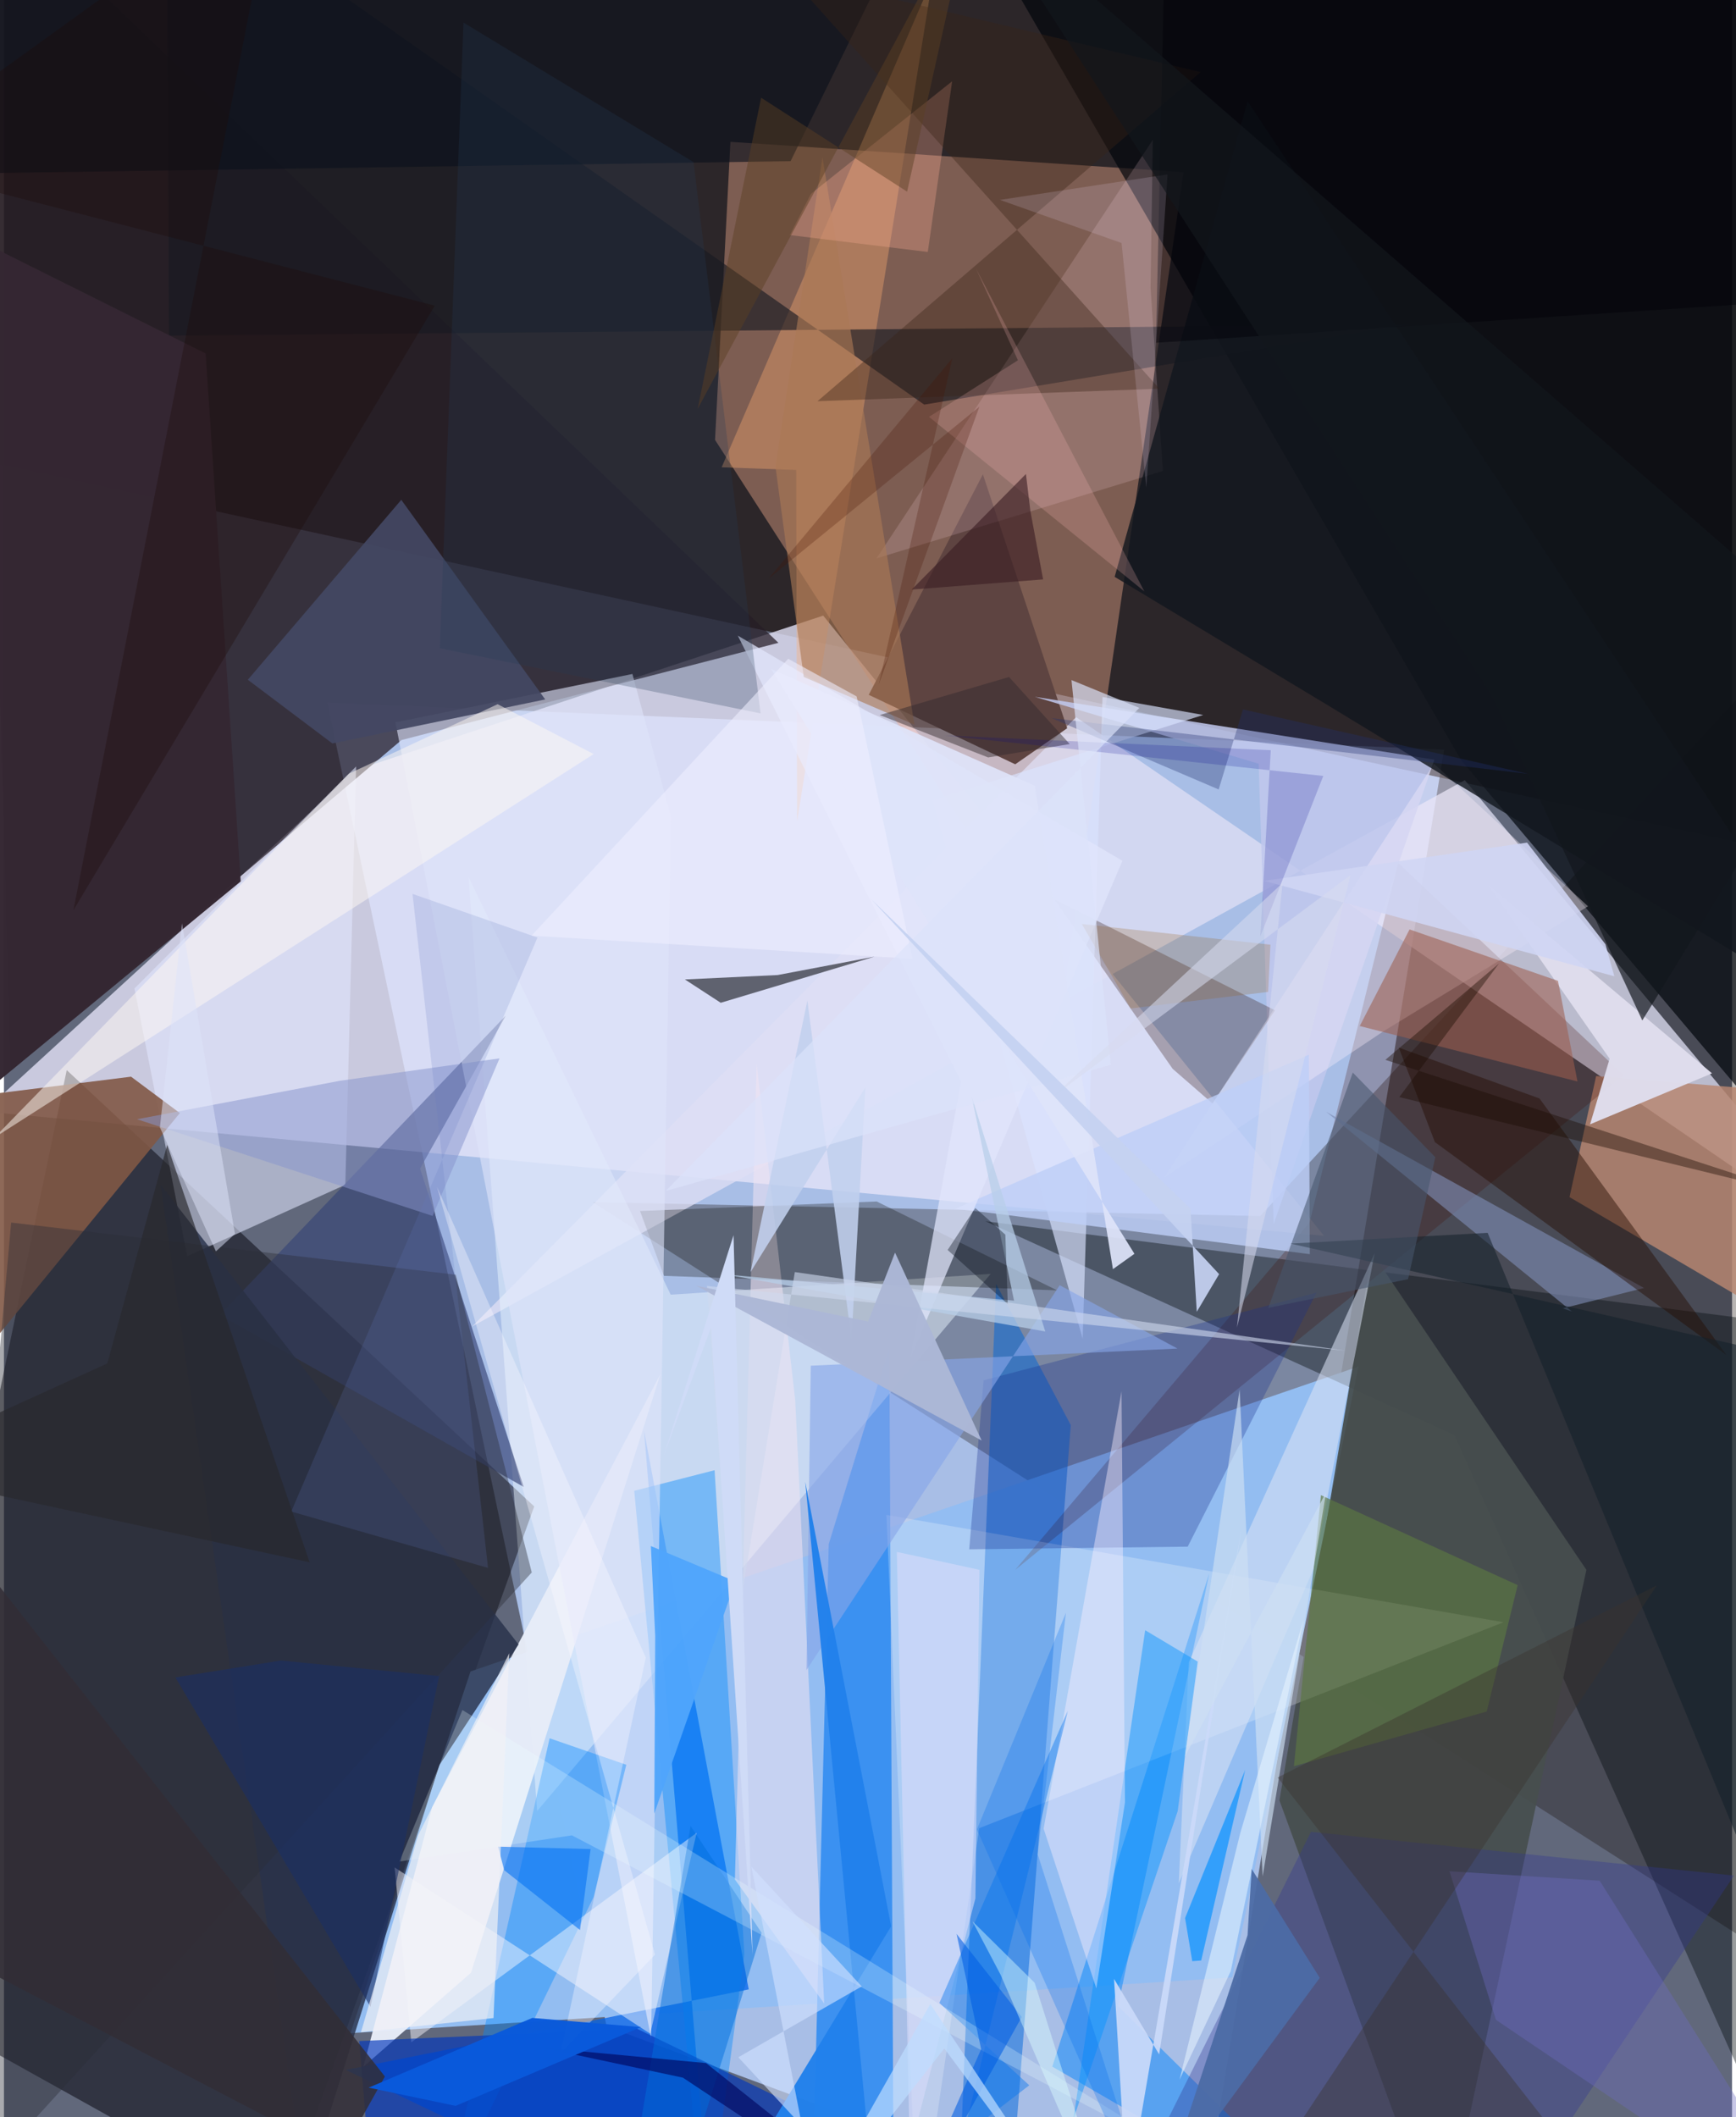 <svg xmlns="http://www.w3.org/2000/svg" width="228" height="278" viewBox="0 0 836 1024"><path fill="#61687b" d="M0 0h836v1024H0z"/><path fill="#aec6ef" fill-opacity=".918" d="M156.394 339.765l540.338 22.791L577.227 1086 291.548 980.067z"/><path fill="#120500" fill-opacity=".663" d="M889.228-62L898 420.229-62 211.487 6.33-62z"/><path fill="#e5e4f8" fill-opacity=".784" d="M170.496 372.35l225.838-74.602L638.6 597.725-9.736 537.603z"/><path fill="#05020d" fill-opacity=".514" d="M256.515 728.611L30.371 517.575-62 960.683l195.898 109.155z"/><path fill="#140900" fill-opacity=".298" d="M607.726 588.144L894.838 276.86 853.12 944.883 284.86 581.435z"/><path fill="#f2ac8f" fill-opacity=".408" d="M351.434 68.606l219.258 14.64-57.283 392.627-169.408-263.106z"/><path fill="#93bdf1" fill-opacity=".992" d="M225.719 808.419L655.302 660.94l-61.093 295.494-426.578 26.917z"/><path fill="#261c26" fill-opacity=".722" d="M192.317 357.936L3.48 517.736-13.881-62l388.54 372.914z"/><path fill="#dfdff4" fill-opacity=".753" d="M898 606.66l-379.345-259.8-292.14 294.693L706.72 377.316z"/><path fill="#328cf0" fill-opacity=".902" d="M390.483 1086l8.533-339.234 29.3-95.144 2.21 434.378z"/><path fill="#070d10" fill-opacity=".408" d="M877.214 1086l15.536-441.853-417.916-53.475 226.893 103.42z"/><path fill="#0062ea" fill-opacity=".733" d="M309.64 691.97L342.606 1086l-177.237-84.865 194.932-38.948z"/><path fill="#00050b" fill-opacity=".686" d="M704.896 367.609l182.068 215.588L898-51.866 456.426-62z"/><path fill="#e3e7ff" fill-opacity=".565" d="M170.367 370.697l-5.22 202.336-76.479 34.562L63.133 478.1z"/><path fill="#0067da" fill-opacity=".502" d="M479.98 621.002L460.947 1086l25.165-9.618 29.992-387.103z"/><path fill="#e8f4ff" fill-opacity=".49" d="M224.762 424.187l33.173 451.727 219.418-259.782-154.797 10.056z"/><path fill="#5e4441" d="M514.35 352.225l-40.77-122.822-55.223 106.662 70.863 33.597z"/><path fill="#e8edf8" fill-opacity=".969" d="M173.865 999.611l52.087-45.475 91.6-289.46-110.43 209.494z"/><path fill="#b88670" fill-opacity=".831" d="M869.498 644.843L898 530.8l-127.747-10.356-12.881 58.553z"/><path fill="#474e4e" fill-opacity=".937" d="M765.538 759.268L695.604 1086l-78.56-215.228 44.772-264.968z"/><path fill="#815845" fill-opacity=".894" d="M61.484 520.753l-111.088 13.831-1.863 170.816 136.55-167.052z"/><path fill="#384676" fill-opacity=".667" d="M201.292 565.212l41.446-73.97-138.34 144.782 147.077 83.172z"/><path fill="#420b04" fill-opacity=".239" d="M783.584 520.022l-109.13-102.63-42.848 173.883-142.38 167.993z"/><path fill="#c1c7ed" fill-opacity=".851" d="M692.01 367.41l-193.32-30.39 108.29 32.366 7.272 222.69z"/><path fill="#feaf72" fill-opacity=".361" d="M383.684 397.264l-.428-169.971-36.057-1.276L449.273-10.53z"/><path fill="#078afd" fill-opacity=".42" d="M304.911 721.054l38.872-9.967L358.2 945.151 339.35 1086z"/><path fill="#0084fb" fill-opacity=".478" d="M507.16 999.555L656.48 1086 538.94 970.313l44.167-209.4z"/><path fill="#fff" fill-opacity=".235" d="M426.91 732.683l298.554 51.949-253.668 99.599L442.24 1086z"/><path fill="#32140b" fill-opacity=".294" d="M508.136 434.946l106.756 53.705-30.229 45.07-19.285-16.774z"/><path fill="#000306" fill-opacity=".561" d="M329.425 473.727l17.328 11.28 74.378-22.297-46.842 8.887z"/><path fill="#181921" fill-opacity=".639" d="M78.805-62l366.369 257.696 234.271-38.761-599.614 5.428z"/><path fill="#f1e4f3" fill-opacity=".545" d="M353.607 909.034l43.2 60.004-14.023-291.936-18.667-162.723z"/><path fill="#090900" fill-opacity=".282" d="M319.27 617.08l-11.573-31.362 114.509-4.602 87.27 42.98z"/><path fill="#dfe4fa" fill-opacity=".596" d="M304.028 325.975L189.403 349.39l123.664 636.475 9.59-590.774z"/><path fill="#172f8e" fill-opacity=".306" d="M466.965 749.346l6.974-81.742 161.02-42.37-62.291 122.825z"/><path fill="#ffd6e1" fill-opacity=".173" d="M554.688 139.219l1.111-71.6-133.681 202.44 138.53-42.25z"/><path fill="#fef1fe" fill-opacity=".345" d="M691.8 369.37l74.522 68.992-98.546 60.172-106.628 71.15z"/><path fill="#dae3f4" fill-opacity=".561" d="M633.579 758.692l29.529-152.56-89.926 197.86-4.832 106.866z"/><path fill="#28324a" fill-opacity=".824" d="M248.948 795.362L75.794 573.008l70.043 486.296 64.673-205.367z"/><path fill="#0287ff" fill-opacity=".392" d="M263.97 840.746l37.102 12.815-15.815 63.957-71.616 147.215z"/><path fill="#dae4fe" fill-opacity=".655" d="M449.088 387.04l72.764 260.499 9.599-310.433 48.737 8.698z"/><path fill="#e0deed" fill-opacity=".973" d="M767.299 543.805l9.483-31.742-58.626-83.936 108.157 91.014z"/><path fill="#0191ff" fill-opacity=".447" d="M577.507 803.661l-25.42-15.182-34.69 236.349 50.42-148.846z"/><path fill="#7e8bb4" fill-opacity=".624" d="M793.413 622.954l-153.794-85.22 118.919 96.576-4.463-1.505z"/><path fill="#fdfbff" fill-opacity=".459" d="M335.106 886.475L197.05 987.8l-8.065-84.584 123.672 80.423z"/><path fill="#323791" fill-opacity=".353" d="M836.933 907.128l-105.648 158.149L532.707 1086l99.583-200.002z"/><path fill="#0037bb" fill-opacity=".651" d="M171.844 987.18l134.406-5.958 206.913 100.485-333.02 4.293z"/><path fill="#444863" fill-opacity=".922" d="M158.875 359.583l-40.905-30.808 74.239-87.028 69.629 96.551z"/><path fill="#8694cd" fill-opacity=".514" d="M162.594 522.722l77.155-10.833-32.399 76.203-142.972-46.749z"/><path fill="#bdcff7" fill-opacity=".808" d="M631.743 606.605l-150.95-19.511-20.646-2.415 171.093-74.54z"/><path fill="#fff0fe" fill-opacity=".412" d="M542.32 871.748l-13.853 89.977L502.97 884.5l37.685-211.59z"/><path fill="#342732" fill-opacity=".984" d="M-62 91.39l159.581 79.574 16.957 255.324L-5.76 525.463z"/><path fill="#12171e" fill-opacity=".812" d="M601.66 48.933L898 497.601 641.462 341.727 537.323 279z"/><path fill="#0a111c" fill-opacity=".624" d="M380.547 77.954l47.705-97.078L-58.814-6.369l20.859 90.562z"/><path fill="#9d5d4e" fill-opacity=".561" d="M655.888 496.255l24.11-46.73 71.792 24.882 9.444 48.677z"/><path fill="#240c00" fill-opacity=".451" d="M674.77 506.691l68.086 24.596 90.45 124.135-141.062-103.015z"/><path fill="#87a5e8" fill-opacity=".624" d="M567.72 652.256l-56.98-30.642L388.248 807.74l2.06-147.197z"/><path fill="#e1e6fc" fill-opacity=".722" d="M541.087 416.32L438.61 656.55l24.396-133.522-107.99-215.59z"/><path fill="#ab7855" fill-opacity=".616" d="M373.234 225.7l13.678 101.706 53.547 23.098L395.978 76.08z"/><path fill="#5c7742" fill-opacity=".659" d="M624.048 854.264l13.065-131.11 95.183 43.513-14.969 61.125z"/><path fill="#2a2e37" fill-opacity=".404" d="M3.48 591.315l215.089 25.23 36.77 143.993L-40.632 1086z"/><path fill="#2282ec" fill-opacity=".973" d="M429.199 931.685l-67.946 111.938L423.048 1086 387.63 716.675z"/><path fill="#c1d0ee" fill-opacity=".878" d="M416.739 525.902l-55.57 89.362 27.504-131.27 21.351 164.07z"/><path fill="#22306f" fill-opacity=".333" d="M737.456 374.313l-230.654-26.99 80.845 34.511 11.748-38.71z"/><path fill="#f4a790" fill-opacity=".329" d="M390.396 93.748l68.312-54.442-11.784 82.564-66.73-8.176z"/><path fill="#cbdbfa" fill-opacity=".918" d="M598.669 739.38l-39.822 254.271-21.82-36.525 6.338 105.97z"/><path fill="#fff9f4" fill-opacity=".498" d="M285.28 364.712L-4.636 550.24l171.531-176.054 71.935-33.588z"/><path fill="#3a2317" fill-opacity=".376" d="M578.895 34.877l-199.854-47.53 179.924 200.65-165.391 6.053z"/><path fill="#657bc1" fill-opacity=".184" d="M138.986 731.086l95.198 27.256-36.541-326.002 60.457 21.122z"/><path fill="#0090ff" fill-opacity=".655" d="M571.392 927.7l29.095-71.696-21.293 92.223-4.322.33z"/><path fill="#d8dbfa" fill-opacity=".588" d="M431.959 750.604l39.962 8.666-1.96 158.91-31.757 122.247z"/><path fill="#cddff3" fill-opacity=".663" d="M597.78 672.04l-26.47 177.52 68.301-127.768-30.698 185.797z"/><path fill="#6f6cbf" fill-opacity=".376" d="M721.772 976.924l-22.462-71.858 72.65 4.56L883.04 1086z"/><path fill="#243a56" fill-opacity=".259" d="M222.31 10.936l111.287 67.48 32.413 266.627-155.175-31.51z"/><path fill="#14202a" fill-opacity=".545" d="M898 1032.966L717.768 596.277l-95.365 5.21L867.05 656.97z"/><path fill="#322d36" fill-opacity=".847" d="M184.29 1004.327l-21.391 38.248L-62 925.26l30.82-194.855z"/><path fill="#0174ee" fill-opacity=".42" d="M496.02 1008.579l-32.06 24.615 50.715-205.757-62.15 141.322z"/><path fill="#006fdd" fill-opacity=".482" d="M332.156 883.177L298.109 1086l32.95-36.964 35.473-114.2z"/><path fill="#efffff" fill-opacity=".243" d="M274.75 887.689l-83.47 12.66 30.513-73.263 357.756 220.503z"/><path fill="#b8cfe9" fill-opacity=".725" d="M348.607 616.357l140.05 12.74-20.496-98.745 35.598 113.635z"/><path fill="#fab9b7" fill-opacity=".22" d="M551.681 286.024l-104.166-84.402 43.022-27.37-20.252-44.28z"/><path fill="#3a332d" fill-opacity=".388" d="M616.187 859.718L792.557 1086l-176.198-43.317 183.253-275.891z"/><path fill="#0572f3" fill-opacity=".584" d="M278.676 933.491l-36.674-28.959-2.945-11.37 44.743 1.16z"/><path fill="#010a16" fill-opacity=".361" d="M485.615 630.76l-29.097-26.19 13.393-20.28 14.531 12.873z"/><path fill="#1b2f65" fill-opacity=".588" d="M133.953 803.143l-51.02 8.164 94.374 159.354 33.216-160.011z"/><path fill="#3a1d23" fill-opacity=".608" d="M496.557 247.167l6.155 33.074-63.558 4.911 55.252-55.899z"/><path fill="#d0e1ff" fill-opacity=".624" d="M355.253 995.034l30.84 33.259-24.518-125.439 53.387 57.901z"/><path fill="#fdfafe" fill-opacity=".353" d="M209.491 574.067L314.965 945.4l-45.752 47.727 41.29-191.39z"/><path fill="#010208" fill-opacity=".451" d="M557.318 165.79L898 143.44 882.134-62h-319.79z"/><path fill="#00075f" fill-opacity=".643" d="M339.653 997.853l-79.363-7.481 68.172 14.523L450.512 1086z"/><path fill="#dfe4fa" fill-opacity=".918" d="M536.489 613.845l10.41-7.422-175.818-282.92 127.541 56.503z"/><path fill="#e8f4ff" fill-opacity=".557" d="M598.124 886.453l-29.426 119.443 24.796-52.55 35.148-169.76z"/><path fill="#d0d5f3" fill-opacity=".89" d="M609.654 426.038l169.407 46.16-4.32-15.51-37.91-49.147z"/><path fill="#97631e" fill-opacity=".239" d="M611.58 479.758l-66.508 7.99-23.621-40.845 91.23 10.02z"/><path fill="#f2f1f5" fill-opacity=".675" d="M244.458 799.6l-44.045 87.991-27.7 95.325 64.115-6.863z"/><path fill="#32292d" fill-opacity=".467" d="M515.572 359.878l-29.339-32.445-62.538 18.406 52.426 20.509z"/><path fill="#28282d" fill-opacity=".663" d="M-62 710.396l209.892 45.258-68.924-201.905-28.975 105.717z"/><path fill="#47576e" fill-opacity=".569" d="M679.262 618.685l13.192-58.99-39.93-40.94-40.857 113.8z"/><path fill="#f7e0ff" fill-opacity=".157" d="M540.668 117.536l11.966 118.261L562.92 84.35l-81.09 12.335z"/><path fill="#4c6ca5" fill-opacity=".949" d="M636.545 956.624l-75.423 102.501 40.475-123.119 2.028-32.043z"/><path fill="#dee3f9" fill-opacity=".506" d="M102.538 605.25l9.222-8.43-25.644-150.24-10.668 98.717z"/><path fill="#efeffe" fill-opacity=".569" d="M412.497 336.829l-33.089-18.188-124.174 133.91 184.299 11.163z"/><path fill="#005ee3" fill-opacity=".576" d="M472.735 991.108l-11.907-55.766 31.55 40.198L430.927 1086z"/><path fill="#1b0c00" fill-opacity=".4" d="M675.02 530.615l48.234-64.598-54.975 46.596 200.443 65.38z"/><path fill="#00018d" fill-opacity=".18" d="M638.25 375.298l-30.445 77.552 5.034-89.992-158.137-7.17z"/><path fill="#12161c" fill-opacity=".682" d="M792.583 493.556L898 321.36 466.92-53.872l252.816 390.339z"/><path fill="#dbe3fb" fill-opacity=".678" d="M535.534 515.011l-215.428 61.045 229.161-233.677-32.831-13.452z"/><path fill="#50a5fb" fill-opacity=".957" d="M315.062 791.222l-2.099-43.448 40.89 17.124-39.243 112.226z"/><path fill="#036bec" fill-opacity=".271" d="M500.104 896.87l60.23 189.13-89.648-201.146 43.067-104.792z"/><path fill="#d8dbef" fill-opacity=".553" d="M596.501 642.075l22.043-214.987-111.643 103.764 144.563-107.627z"/><path fill="#0a5adb" fill-opacity=".98" d="M176.451 1009.719l79.144-33.729 52.557 4.453-89.658 38.082z"/><path fill="#cfd8ef" fill-opacity=".6" d="M382.598 615.254l266.828 38.071-309.313-31.345 12.693 175.229z"/><path fill="#acb8d6" fill-opacity=".973" d="M334.831 621.83l138.143 74.898-41.89-90.876-13.035 33.325z"/><path fill="#dcffff" fill-opacity=".435" d="M538.78 1086l-56.603-130.812-13.653-25.933 30.1 29.737z"/><path fill="#1d0b09" fill-opacity=".322" d="M-62 77.829L131.953-62 33.598 440.244l174.829-292.402z"/><path fill="#451200" fill-opacity=".247" d="M471.89 196.696l-102.012 83.203 88.928-106.638-35.605 157.778z"/><path fill="#cfdbf7" d="M319.22 703.937l22.825-61.841 20.107 303.317-9.203-347.987z"/><path fill="#5b4024" fill-opacity=".463" d="M335.602 197.727L468.648-49.474 436.92 92.698l-70.633-45.433z"/><path fill="#bdddff" fill-opacity=".702" d="M525.696 1086l-77.56-116.74-61.217 108.361 67.99-86.853z"/><path fill="#c5d2f2" fill-opacity=".922" d="M574.005 584.555L419.813 435.176 587.86 616.252l-10.811 18.223z"/></svg>
